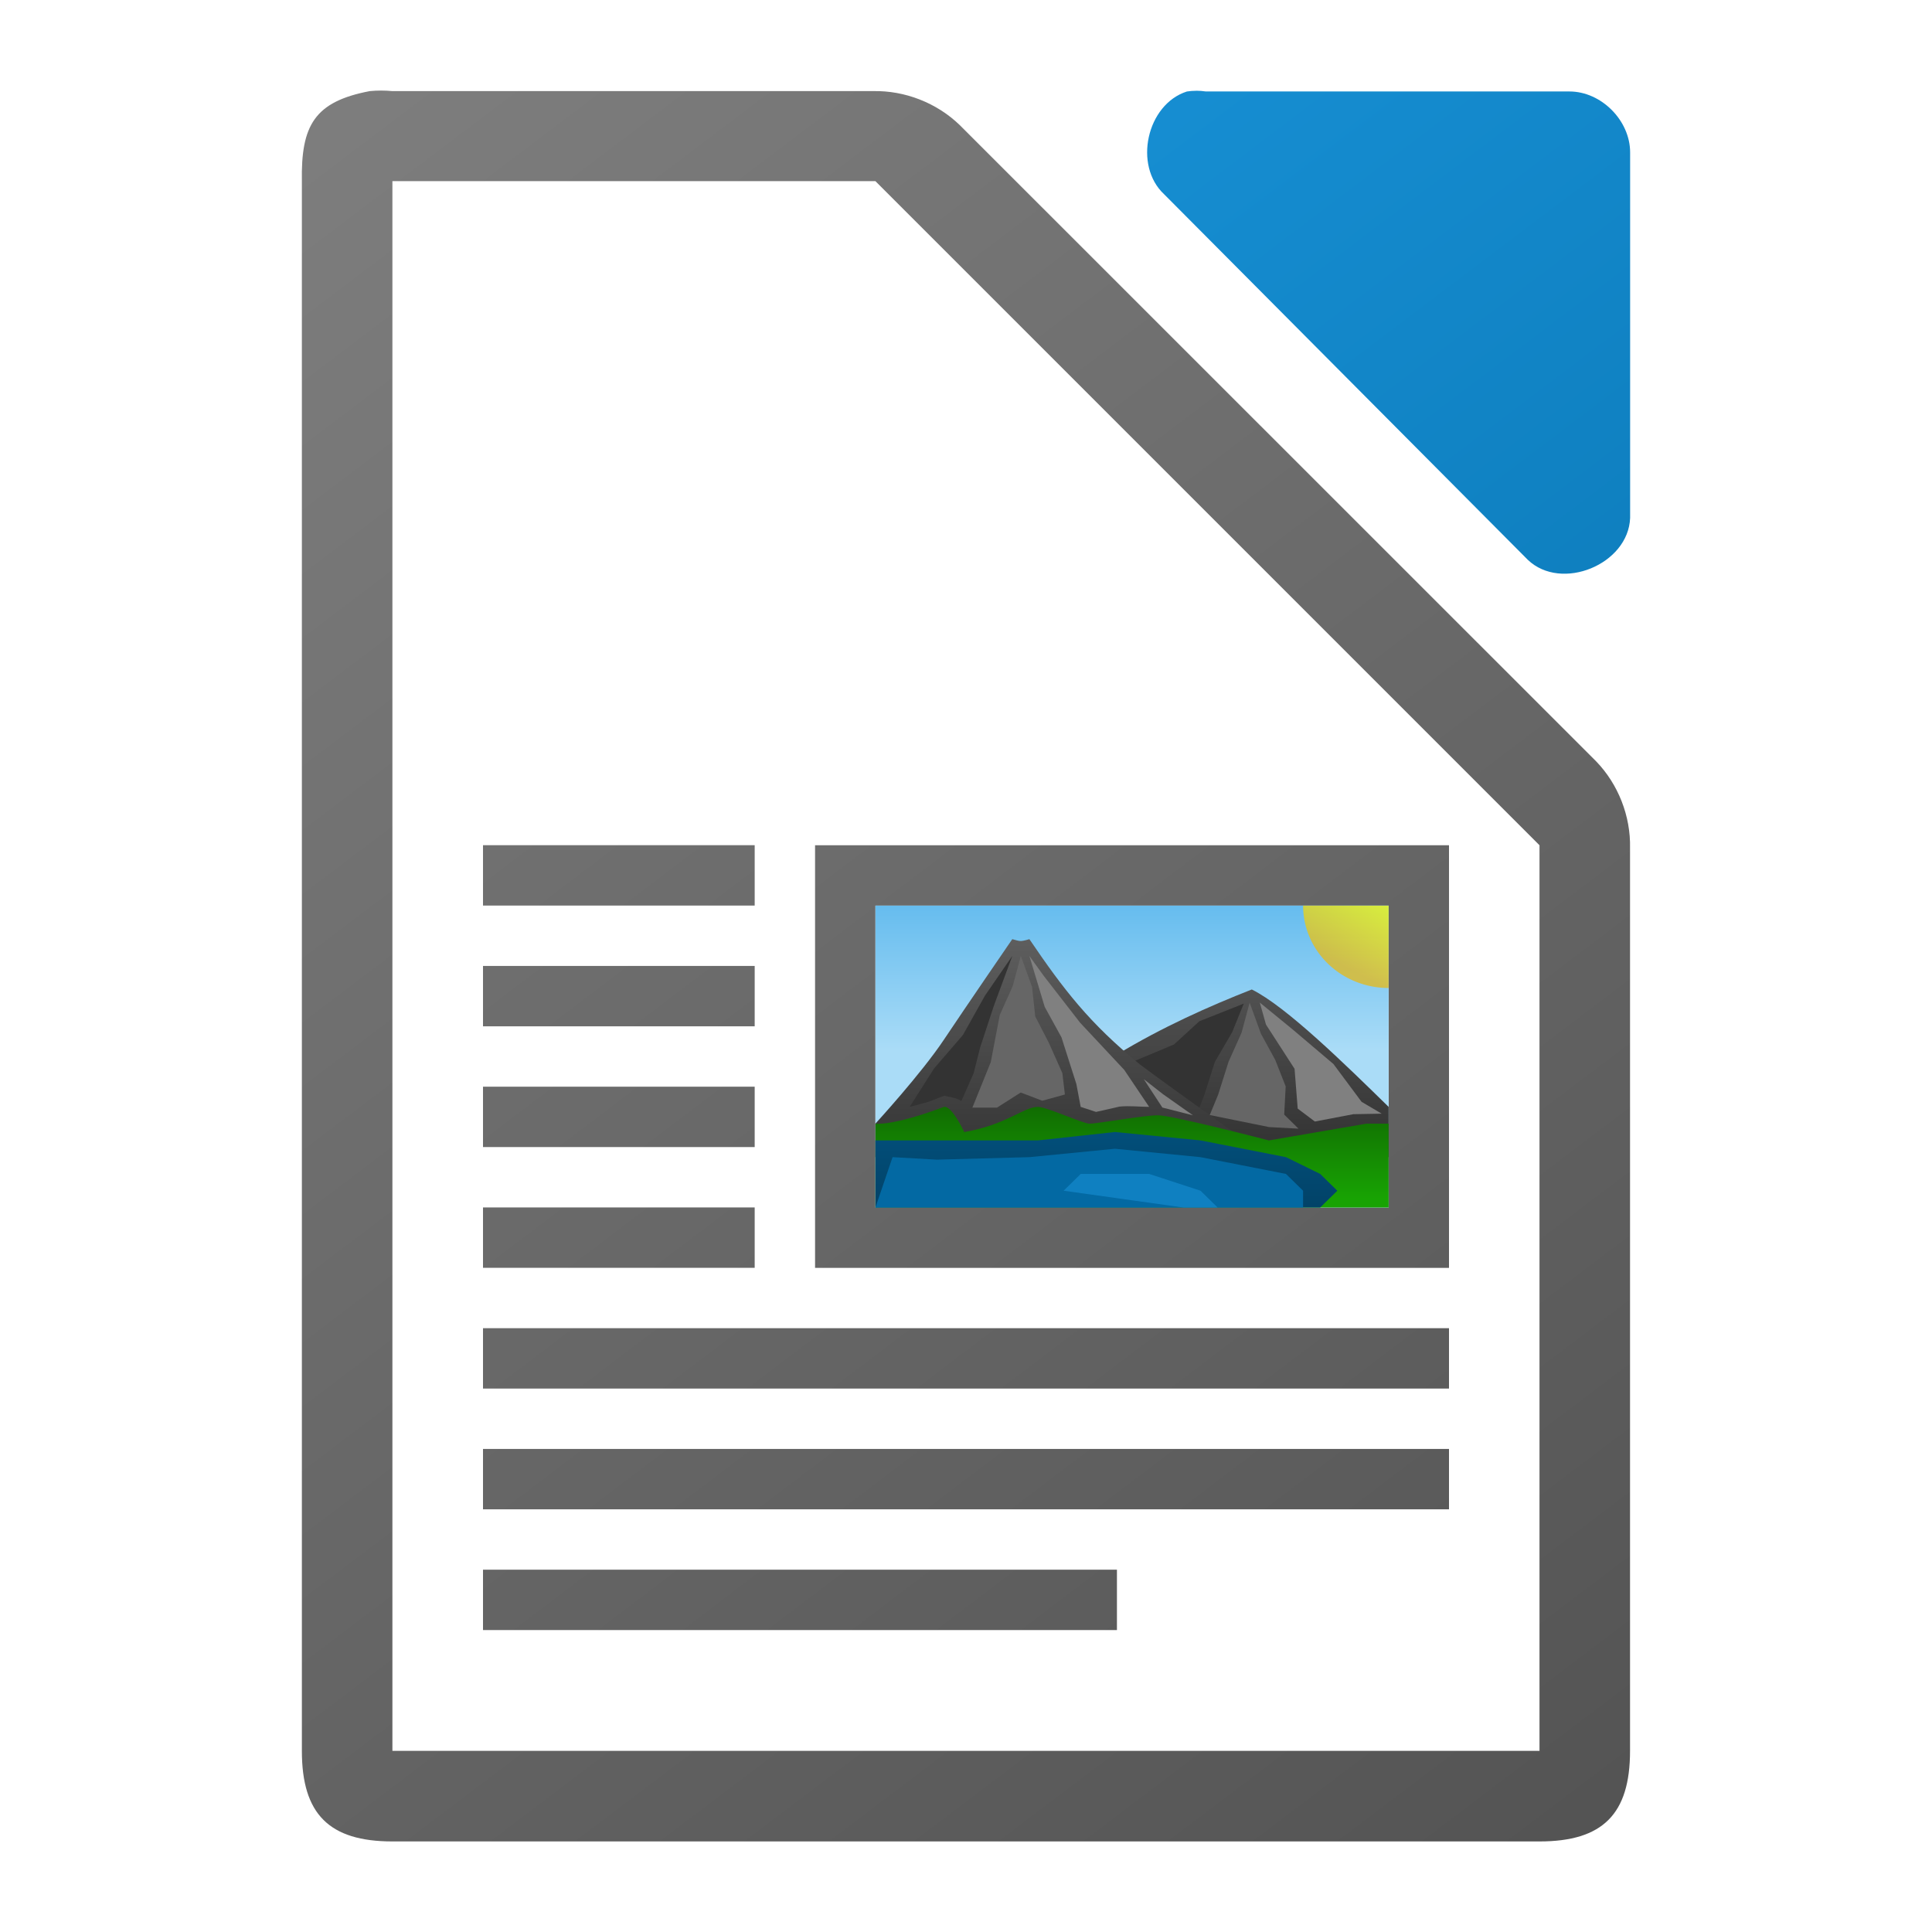 <svg height="64" width="64" xmlns="http://www.w3.org/2000/svg" xmlns:xlink="http://www.w3.org/1999/xlink"><linearGradient id="a" gradientTransform="matrix(0 .36 -.604 0 710.7 -128.643)" gradientUnits="userSpaceOnUse" x1="445.695" x2="441.388" y1="1103.578" y2="1099.82"><stop offset="0" stop-color="#e9b913"/><stop offset="1" stop-color="#ff0"/></linearGradient><linearGradient id="b" gradientTransform="matrix(1.983 0 0 1.778 -655.222 -2053.67)" gradientUnits="userSpaceOnUse" x2="0" y1="1173" y2="1178"><stop offset="0" stop-color="#0369a3"/><stop offset="1" stop-color="#023f62"/></linearGradient><linearGradient id="c" gradientTransform="matrix(.567 0 0 .556 -130.23 389.799)" gradientUnits="userSpaceOnUse" x2="0" y1="-629.669" y2="-635.549"><stop offset="0" stop-color="#18a303"/><stop offset="1" stop-color="#106802"/></linearGradient><linearGradient id="d" gradientTransform="matrix(1.983 0 0 1.778 -655.222 -2055.892)" gradientUnits="userSpaceOnUse" x2="0" xlink:href="#e" y1="1173" y2="1178"/><linearGradient id="e"><stop offset="0" stop-color="#666"/><stop offset="1" stop-color="#333"/></linearGradient><linearGradient id="f" gradientTransform="matrix(-1.983 0 0 1.778 730.222 -2056.447)" gradientUnits="userSpaceOnUse" x2="0" xlink:href="#e" y1="1173" y2="1178"/><linearGradient id="g" gradientTransform="matrix(2.125 0 0 1.667 -442.74 999.394)" gradientUnits="userSpaceOnUse" x2="0" y1="-581.638" y2="-578.638"><stop offset="0" stop-color="#63bbee"/><stop offset="1" stop-color="#aadcf7"/></linearGradient><linearGradient id="h" gradientTransform="translate(-304 -64)" gradientUnits="userSpaceOnUse" x1="358" x2="314" xlink:href="#i" y1="125" y2="67"/><linearGradient id="i" gradientTransform="translate(0 20)" gradientUnits="userSpaceOnUse" x1="129" x2="103" y1="56" y2="24"><stop offset="0" stop-color="#535353"/><stop offset="1" stop-color="#7e7e7e"/></linearGradient><linearGradient id="j" gradientTransform="matrix(4 0 0 3.999 -436.978 -3904.384)" gradientUnits="userSpaceOnUse" x1="122.75" x2="111.75" y1="991.621" y2="977.117"><stop offset="0" stop-color="#0369a3"/><stop offset="1" stop-color="#1c99e0"/></linearGradient><linearGradient id="k" gradientTransform="matrix(4 0 0 3.999 -436.978 -3904.384)" gradientUnits="userSpaceOnUse" x1="122.75" x2="111.75" xlink:href="#i" y1="991.621" y2="977.117"/><path d="m12.625 3c-.125 0-.25.006-.375.018-1.834.35-2.283 1.133-2.25 2.999v51.984c0 2.094.906 2.999 3 2.999h37.998c2.094-0 2.999-.905 2.999-2.999v-29.909c.024-1.056-.39-2.115-1.125-2.874l-21.08-21.075c-.759-.735-1.819-1.149-2.875-1.125h-15.918c-.125-.012-.25-.018-.375-.018z" fill="url(#k)"/><path d="m39.63 3.007c-.105 0-.21.008-.313.024-1.331.426-1.779 2.452-.753 3.405l12.048 12.11c1.113 1.061 3.329.153 3.388-1.388v-12.11c-0-1.057-.956-2.017-2.008-2.018h-12.047c-.104-.016-.209-.024-.314-.024z" fill="url(#j)"/><path d="m12.999 6v52h37.999v-30l-22-22z" fill="#fff"/><path d="m16 27.998v2h9v-2zm11 .002v14h21v-14zm2 2h17v10h-17zm-13 1.998v2h9v-2zm0 4v2h9v-2zm0 4v2h9v-2zm0 4v2h32v-2zm0 4v2h32v-2zm0 4v2h21v-2z" fill="url(#h)"/><path d="m29 30h17v10h-17z" fill="url(#g)"/><path d="m41.467 32.778c1.133.556 3.103 2.49 4.533 3.889v1.667h-13.033c2.267-2.778 5.667-4.444 8.5-5.556z" fill="url(#f)"/><path d="m37.305 36.007s.099-.785.099-.785 1.488-.624 1.488-.624.837-.767.837-.767 1.472-.585 1.472-.585-.384.948-.384.948-.574.985-.574.985-.341 1.071-.341 1.071-.236.617-.236.617-2.36-.86-2.36-.86z" fill="#333"/><path d="m37.783 35.278c-1.696-1.38-2.55-2.5-3.683-4.167-.331.098-.319.061-.567 0 0 0-1.516 2.208-2.267 3.333-.75 1.125-2.267 2.778-2.267 2.778v1.111h13.033s-3.114-2.205-4.249-3.056z" fill="url(#d)"/><path d="m46 37.222h-.73s-3.236.556-3.236.556-3.198-.833-3.679-.833c-.473 0-1.988.278-2.271.278-.199 0-1.416-.556-1.704-.556-.475 0-1.023.59-2.439.833 0 0-.407-.885-.673-.833-1.7.642-2.267.556-2.267.556v2.778h16.999s0-2.778 0-2.778h0z" fill="url(#c)"/><path d="m29 37.778-0 2.222h14.733s.567-.556.567-.556-.567-.556-.567-.556-1.133-.556-1.133-.556-2.833-.555-2.833-.555-2.833-.278-2.833-.278-2.55.278-2.55.278h-3.4-1.983z" fill="url(#b)"/><path d="m30.134 36.667s.807-1.271.807-1.271.957-1.11.957-1.11.731-1.305.731-1.305.905-1.314.905-1.314-.614 1.66-.614 1.66-.45 1.367-.45 1.367-.218.862-.218.862-.406.919-.406.919c-.163-.117-.37-.121-.556-.18 0 0-.532.204-.532.204s-.624.168-.624.168z" fill="#333"/><path d="m38.067 36.667s-.825-1.226-.825-1.226-1.463-1.564-1.463-1.564-1.211-1.56-1.211-1.56-.468-.65-.468-.65.507 1.686.507 1.686.556 1.011.556 1.011.493 1.545.493 1.545.143.758.143.758.509.167.509.167.779-.177.779-.177c.327-.032.654.006.979.01z" fill="#808080"/><path d="m32.212 36.691s.609-1.509.609-1.509.297-1.557.297-1.557.43-.961.43-.961.268-.998.268-.998.372 1.026.372 1.026.106.98.106.98.451.873.451.873.447 1.003.447 1.003.084.709.084.709-.75.206-.75.206-.713-.272-.713-.272-.788.501-.788.501h-.813v-.004z" fill="#666"/><path d="m39.516 36.945s-.993-.701-.993-.701-.634-.496-.634-.496.616.941.616.941 1.011.257 1.011.257z" fill="#808080"/><path d="m40.348 36.277s.35-1.106.35-1.106.43-.961.43-.961.268-.997.268-.997.372 1.026.372 1.026.478.876.478.876.344.873.344.873-.049.934-.049.934.473.466.473.466-.974-.052-.974-.052-1.966-.399-1.966-.399.273-.66.273-.66z" fill="#666"/><path d="m45.77 36.892s-.666-.393-.666-.393-.932-1.252-.932-1.252-1.37-1.161-1.37-1.161-1.07-.875-1.07-.875.206.731.206.731.946 1.463.946 1.463.104 1.319.104 1.319.568.428.568.428 1.275-.243 1.275-.243l.939-.017z" fill="#808080"/><path d="m29.567 38.333-.567 1.667h14.166v-.556s-.567-.556-.567-.556-2.833-.556-2.833-.556-2.833-.278-2.833-.278-2.833.278-2.833.278-3.067.083-3.067.083-1.467-.083-1.467-.083z" fill="#0369a3"/><path d="m35.234 39.444s.567-.556.567-.556h2.267s1.7.556 1.7.556.567.556.567.556h-1.133s-3.967-.556-3.967-.556z" fill="#1c99e0" opacity=".5"/><path d="m46 32.729a2.833 2.727 0 0 1 -2.833-2.727h2.833z" fill="url(#a)" opacity=".74"/></svg>